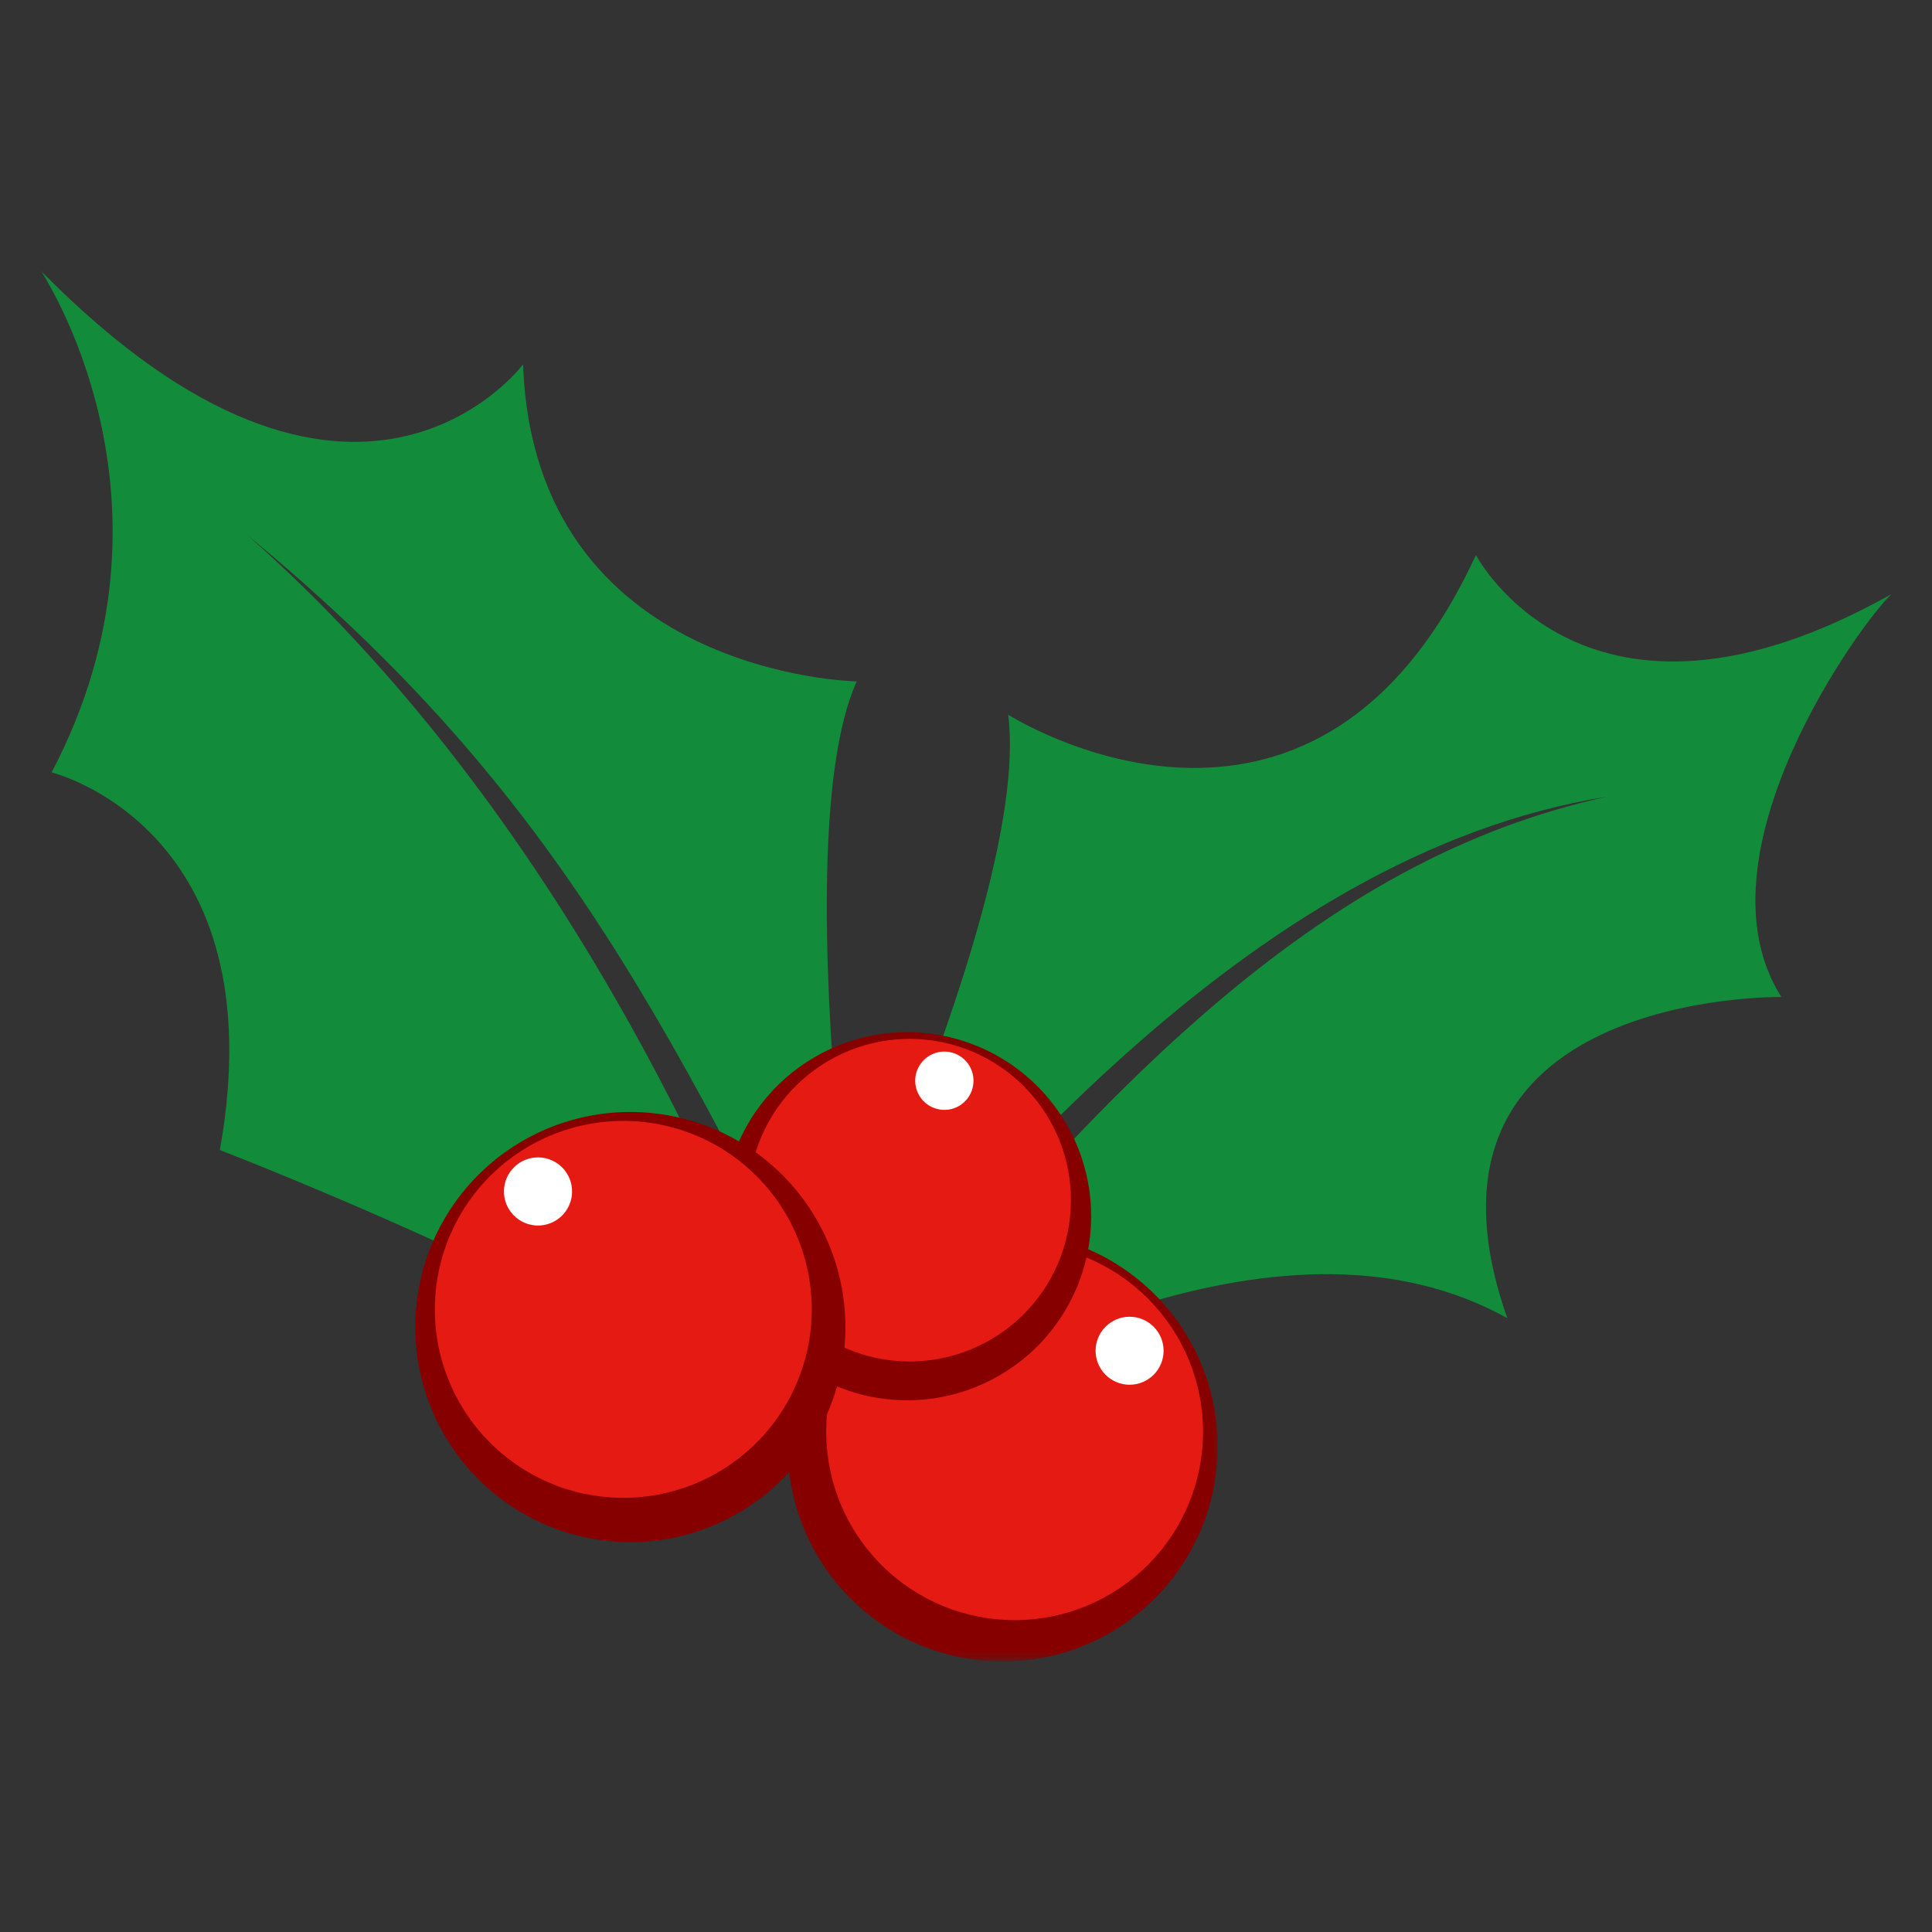 <svg width="300" height="300" viewBox="0 0 300 300" fill="none" xmlns="http://www.w3.org/2000/svg">
<rect x="0" y="0" width="300" height="300" fill="#333333" stroke="none"/>
<mask id="mask0_989_2253" style="mask-type:luminance" maskUnits="userSpaceOnUse" x="118" y="85" width="177" height="143">
<path d="M118.747 85.333H294.153V228H118.747V85.333Z" fill="white"/>
</mask>
<g mask="url(#mask0_989_2253)">
<path fill-rule="evenodd" clip-rule="evenodd" d="M118.772 225.693C118.772 225.693 160.538 142.552 156.554 110.979C156.554 110.979 203.835 141.167 229.179 86.177C229.179 86.177 246.21 118.943 293.731 92.24C289.121 96.458 262.632 132.792 276.611 154.818C276.611 154.818 216.174 153.781 234.049 204.677C200.137 185.875 154.043 210.021 123.986 227.682C170.621 167.479 205.502 133.375 249.476 123.724C193.621 132.682 148.809 188.146 118.772 225.693Z" fill="#128B3B"/>
</g>
<mask id="mask1_989_2253" style="mask-type:luminance" maskUnits="userSpaceOnUse" x="6" y="41" width="131" height="190">
<path d="M6.309 41.87H136.08V230.667H6.309V41.87Z" fill="white"/>
</mask>
<g mask="url(#mask1_989_2253)">
<path fill-rule="evenodd" clip-rule="evenodd" d="M136.038 223.547C136.038 223.547 121.043 132.359 133.033 105.807C133.033 105.807 82.934 104.964 81.226 56.573C81.226 56.573 55.106 91.677 6.309 42.011C6.309 42.011 30.283 77.542 8.017 119.938C8.017 119.938 43.116 128.505 34.137 178.578C34.137 178.578 112.689 208.771 128.965 230.604C115.267 188.208 86.377 125.281 38.424 83.104C87.611 123.656 104.445 160.38 136.038 223.547Z" fill="#128B3B"/>
</g>
<mask id="mask2_989_2253" style="mask-type:luminance" maskUnits="userSpaceOnUse" x="121" y="190" width="69" height="68">
<path d="M121.414 190.667H189.414V257.755H121.414V190.667Z" fill="white"/>
</mask>
<g mask="url(#mask2_989_2253)">
<path d="M189.08 224.609C189.08 225.703 189.028 226.792 188.919 227.88C188.809 228.969 188.653 230.052 188.439 231.125C188.226 232.198 187.96 233.255 187.643 234.302C187.325 235.349 186.955 236.375 186.538 237.385C186.122 238.396 185.653 239.385 185.137 240.349C184.622 241.313 184.059 242.25 183.45 243.161C182.846 244.068 182.195 244.948 181.502 245.792C180.804 246.635 180.075 247.448 179.299 248.219C178.528 248.995 177.715 249.724 176.872 250.422C176.028 251.115 175.148 251.766 174.242 252.37C173.33 252.979 172.393 253.542 171.429 254.057C170.465 254.573 169.476 255.036 168.465 255.458C167.455 255.875 166.429 256.245 165.382 256.563C164.335 256.88 163.278 257.146 162.205 257.359C161.132 257.573 160.049 257.729 158.96 257.839C157.872 257.948 156.783 258 155.689 258C154.596 258 153.502 257.948 152.419 257.839C151.33 257.729 150.247 257.573 149.174 257.359C148.101 257.146 147.044 256.88 145.997 256.563C144.95 256.245 143.924 255.875 142.913 255.458C141.903 255.036 140.913 254.573 139.95 254.057C138.986 253.542 138.049 252.979 137.137 252.37C136.231 251.766 135.351 251.115 134.507 250.422C133.663 249.724 132.851 248.995 132.08 248.219C131.304 247.448 130.57 246.635 129.877 245.792C129.184 244.948 128.533 244.068 127.924 243.161C127.32 242.25 126.757 241.313 126.242 240.349C125.726 239.385 125.257 238.396 124.84 237.385C124.424 236.375 124.054 235.349 123.736 234.302C123.419 233.255 123.153 232.198 122.939 231.125C122.726 230.052 122.564 228.969 122.46 227.88C122.351 226.792 122.299 225.703 122.299 224.609C122.299 223.516 122.351 222.422 122.46 221.333C122.564 220.25 122.726 219.167 122.939 218.094C123.153 217.021 123.419 215.964 123.736 214.917C124.054 213.87 124.424 212.839 124.84 211.828C125.257 210.823 125.726 209.833 126.242 208.87C126.757 207.906 127.32 206.969 127.924 206.057C128.533 205.151 129.184 204.271 129.877 203.427C130.57 202.578 131.304 201.771 132.08 201C132.851 200.224 133.663 199.49 134.507 198.797C135.351 198.104 136.231 197.453 137.137 196.844C138.049 196.24 138.986 195.677 139.95 195.161C140.913 194.646 141.903 194.177 142.913 193.76C143.924 193.344 144.95 192.974 145.997 192.656C147.044 192.339 148.101 192.073 149.174 191.859C150.247 191.646 151.33 191.484 152.419 191.38C153.502 191.271 154.596 191.219 155.689 191.219C156.783 191.219 157.872 191.271 158.96 191.38C160.049 191.484 161.132 191.646 162.205 191.859C163.278 192.073 164.335 192.339 165.382 192.656C166.429 192.974 167.455 193.344 168.465 193.76C169.476 194.177 170.465 194.646 171.429 195.161C172.393 195.677 173.33 196.24 174.242 196.844C175.148 197.453 176.028 198.104 176.872 198.797C177.715 199.49 178.528 200.224 179.299 201C180.075 201.771 180.804 202.578 181.502 203.427C182.195 204.271 182.846 205.151 183.45 206.057C184.059 206.969 184.622 207.906 185.137 208.87C185.653 209.833 186.122 210.823 186.538 211.833C186.955 212.839 187.325 213.87 187.643 214.917C187.96 215.964 188.226 217.021 188.439 218.094C188.653 219.167 188.809 220.25 188.919 221.333C189.028 222.422 189.08 223.516 189.08 224.609Z" fill="#870000"/>
</g>
<path d="M186.809 222.313C186.809 223.271 186.762 224.229 186.668 225.182C186.575 226.135 186.434 227.083 186.247 228.021C186.059 228.964 185.825 229.891 185.549 230.807C185.267 231.724 184.945 232.625 184.58 233.51C184.215 234.396 183.804 235.26 183.351 236.104C182.903 236.953 182.408 237.771 181.877 238.568C181.346 239.365 180.773 240.135 180.168 240.875C179.559 241.615 178.913 242.323 178.236 243.005C177.559 243.682 176.851 244.323 176.111 244.932C175.372 245.537 174.601 246.109 173.804 246.641C173.007 247.172 172.184 247.667 171.34 248.12C170.497 248.568 169.632 248.979 168.747 249.344C167.861 249.714 166.96 250.037 166.043 250.313C165.127 250.589 164.2 250.823 163.257 251.01C162.32 251.198 161.372 251.339 160.418 251.432C159.465 251.526 158.507 251.573 157.549 251.573C156.59 251.573 155.637 251.526 154.684 251.432C153.731 251.339 152.783 251.198 151.84 251.01C150.903 250.823 149.976 250.589 149.059 250.313C148.142 250.037 147.241 249.714 146.356 249.344C145.471 248.979 144.601 248.568 143.757 248.12C142.913 247.667 142.09 247.172 141.293 246.641C140.497 246.109 139.731 245.537 138.991 244.932C138.247 244.323 137.538 243.682 136.861 243.005C136.184 242.323 135.543 241.615 134.934 240.875C134.325 240.135 133.757 239.365 133.226 238.568C132.689 237.771 132.2 236.953 131.747 236.104C131.293 235.26 130.887 234.396 130.517 233.51C130.153 232.625 129.83 231.724 129.554 230.807C129.273 229.891 129.043 228.964 128.856 228.021C128.668 227.083 128.528 226.135 128.434 225.182C128.34 224.229 128.293 223.271 128.293 222.313C128.293 221.354 128.34 220.401 128.434 219.448C128.528 218.495 128.668 217.547 128.856 216.609C129.043 215.667 129.273 214.74 129.554 213.823C129.83 212.906 130.153 212.005 130.517 211.12C130.887 210.234 131.293 209.37 131.747 208.521C132.2 207.677 132.689 206.859 133.226 206.063C133.757 205.266 134.325 204.495 134.934 203.755C135.543 203.016 136.184 202.302 136.861 201.625C137.538 200.948 138.247 200.307 138.991 199.698C139.731 199.089 140.497 198.521 141.293 197.99C142.09 197.458 142.913 196.964 143.757 196.51C144.601 196.063 145.471 195.651 146.356 195.287C147.241 194.917 148.142 194.594 149.059 194.318C149.976 194.042 150.903 193.807 151.84 193.62C152.783 193.432 153.731 193.292 154.684 193.198C155.637 193.104 156.59 193.057 157.549 193.057C158.507 193.057 159.465 193.104 160.418 193.198C161.372 193.292 162.32 193.432 163.257 193.62C164.2 193.807 165.127 194.042 166.043 194.318C166.96 194.594 167.861 194.917 168.747 195.287C169.632 195.651 170.497 196.063 171.34 196.51C172.184 196.964 173.007 197.458 173.804 197.99C174.601 198.521 175.372 199.089 176.111 199.698C176.851 200.307 177.559 200.948 178.236 201.625C178.913 202.302 179.559 203.016 180.168 203.755C180.773 204.495 181.346 205.266 181.877 206.063C182.408 206.859 182.903 207.677 183.351 208.521C183.804 209.37 184.215 210.234 184.58 211.12C184.945 212.005 185.267 212.906 185.549 213.823C185.825 214.74 186.059 215.667 186.247 216.609C186.434 217.547 186.575 218.495 186.668 219.448C186.762 220.401 186.809 221.354 186.809 222.313Z" fill="#E51A13"/>
<path d="M180.684 209.74C180.684 210.089 180.648 210.432 180.58 210.771C180.512 211.115 180.413 211.443 180.283 211.76C180.148 212.083 179.986 212.385 179.793 212.677C179.601 212.964 179.382 213.229 179.137 213.474C178.892 213.719 178.627 213.938 178.335 214.13C178.049 214.323 177.741 214.49 177.424 214.62C177.101 214.755 176.773 214.854 176.434 214.922C176.09 214.99 175.752 215.021 175.403 215.021C175.054 215.021 174.71 214.99 174.372 214.922C174.033 214.854 173.705 214.755 173.382 214.62C173.064 214.49 172.757 214.323 172.471 214.13C172.179 213.938 171.913 213.719 171.668 213.474C171.424 213.229 171.205 212.964 171.012 212.677C170.819 212.385 170.658 212.083 170.523 211.76C170.392 211.443 170.293 211.115 170.226 210.771C170.158 210.432 170.122 210.089 170.122 209.74C170.122 209.396 170.158 209.052 170.226 208.714C170.293 208.37 170.392 208.042 170.523 207.724C170.658 207.401 170.819 207.099 171.012 206.807C171.205 206.521 171.424 206.255 171.668 206.01C171.913 205.766 172.179 205.547 172.471 205.354C172.757 205.162 173.064 204.995 173.382 204.865C173.705 204.729 174.033 204.63 174.372 204.563C174.71 204.495 175.054 204.464 175.403 204.464C175.752 204.464 176.09 204.495 176.434 204.563C176.773 204.63 177.101 204.729 177.424 204.865C177.741 204.995 178.049 205.162 178.335 205.354C178.627 205.547 178.892 205.766 179.137 206.01C179.382 206.255 179.601 206.521 179.793 206.807C179.986 207.099 180.148 207.401 180.283 207.724C180.413 208.042 180.512 208.37 180.58 208.714C180.648 209.052 180.684 209.396 180.684 209.74Z" fill="white"/>
<path d="M165.528 174.427C166.002 175.234 166.429 176.068 166.825 176.917C167.215 177.766 167.564 178.635 167.866 179.516C168.174 180.401 168.434 181.302 168.653 182.208C168.872 183.12 169.043 184.042 169.174 184.969C169.299 185.896 169.382 186.823 169.418 187.76C169.455 188.698 169.444 189.63 169.387 190.562C169.33 191.5 169.231 192.427 169.08 193.354C168.934 194.276 168.741 195.193 168.507 196.099C168.267 197.005 167.986 197.896 167.663 198.771C167.34 199.651 166.97 200.51 166.564 201.354C166.153 202.193 165.705 203.016 165.215 203.812C164.726 204.609 164.194 205.38 163.632 206.125C163.064 206.875 162.465 207.588 161.83 208.276C161.194 208.963 160.523 209.615 159.825 210.24C159.127 210.859 158.398 211.443 157.637 211.995C156.882 212.542 156.095 213.052 155.288 213.526C154.481 214 153.653 214.432 152.804 214.823C151.95 215.213 151.085 215.562 150.2 215.87C149.314 216.177 148.418 216.437 147.507 216.656C146.595 216.87 145.679 217.047 144.752 217.172C143.825 217.302 142.892 217.38 141.96 217.417C141.023 217.453 140.085 217.443 139.153 217.385C138.22 217.333 137.288 217.229 136.366 217.083C135.439 216.937 134.528 216.745 133.622 216.505C132.715 216.271 131.825 215.99 130.944 215.661C130.069 215.338 129.21 214.974 128.366 214.562C127.523 214.156 126.705 213.703 125.908 213.213C125.111 212.724 124.335 212.198 123.59 211.63C122.845 211.068 122.132 210.463 121.444 209.828C120.757 209.193 120.101 208.526 119.481 207.828C118.861 207.125 118.273 206.396 117.726 205.641C117.174 204.88 116.663 204.099 116.189 203.292C115.72 202.484 115.288 201.656 114.898 200.802C114.507 199.953 114.158 199.083 113.851 198.203C113.543 197.318 113.283 196.417 113.064 195.51C112.845 194.599 112.674 193.682 112.549 192.75C112.418 191.823 112.335 190.896 112.304 189.958C112.267 189.021 112.278 188.088 112.33 187.156C112.387 186.219 112.486 185.292 112.637 184.365C112.783 183.443 112.976 182.526 113.21 181.62C113.45 180.713 113.731 179.823 114.054 178.948C114.382 178.068 114.747 177.208 115.158 176.365C115.564 175.526 116.012 174.703 116.502 173.906C116.991 173.109 117.523 172.338 118.085 171.594C118.653 170.849 119.252 170.13 119.887 169.443C120.523 168.755 121.194 168.104 121.892 167.479C122.595 166.859 123.325 166.276 124.08 165.724C124.835 165.177 125.622 164.667 126.429 164.193C127.236 163.719 128.064 163.286 128.913 162.896C129.767 162.505 130.632 162.156 131.517 161.849C132.403 161.547 133.299 161.281 134.21 161.062C135.122 160.849 136.038 160.677 136.965 160.547C137.892 160.422 138.825 160.338 139.762 160.302C140.694 160.266 141.632 160.276 142.564 160.333C143.497 160.385 144.429 160.49 145.351 160.635C146.278 160.781 147.194 160.974 148.095 161.213C149.002 161.448 149.892 161.729 150.773 162.057C151.653 162.38 152.512 162.745 153.351 163.156C154.194 163.562 155.012 164.016 155.809 164.505C156.611 164.995 157.382 165.521 158.127 166.088C158.872 166.651 159.59 167.255 160.278 167.891C160.96 168.526 161.616 169.193 162.236 169.891C162.856 170.594 163.444 171.323 163.991 172.078C164.543 172.838 165.054 173.62 165.528 174.427Z" fill="#870000"/>
<path d="M162.867 173.714C163.283 174.422 163.658 175.146 164.002 175.896C164.346 176.641 164.653 177.401 164.919 178.172C165.189 178.948 165.419 179.734 165.606 180.531C165.799 181.333 165.95 182.135 166.059 182.948C166.174 183.76 166.247 184.578 166.278 185.396C166.309 186.219 166.299 187.036 166.252 187.854C166.2 188.672 166.111 189.49 165.981 190.297C165.856 191.109 165.684 191.911 165.481 192.703C165.273 193.495 165.023 194.276 164.742 195.047C164.455 195.818 164.132 196.573 163.778 197.307C163.419 198.047 163.023 198.766 162.596 199.464C162.163 200.161 161.705 200.839 161.205 201.49C160.71 202.146 160.184 202.776 159.627 203.375C159.07 203.979 158.486 204.552 157.872 205.094C157.257 205.641 156.622 206.151 155.955 206.635C155.294 207.115 154.606 207.562 153.898 207.979C153.189 208.391 152.46 208.771 151.715 209.115C150.971 209.453 150.21 209.76 149.439 210.031C148.663 210.297 147.877 210.526 147.08 210.719C146.278 210.906 145.476 211.057 144.663 211.172C143.851 211.281 143.033 211.354 142.215 211.385C141.393 211.417 140.575 211.411 139.757 211.359C138.939 211.312 138.122 211.224 137.314 211.094C136.502 210.964 135.7 210.797 134.908 210.589C134.117 210.38 133.335 210.135 132.564 209.849C131.794 209.568 131.038 209.245 130.304 208.885C129.564 208.526 128.846 208.13 128.148 207.703C127.45 207.276 126.773 206.812 126.122 206.318C125.465 205.823 124.84 205.297 124.236 204.74C123.632 204.182 123.059 203.594 122.518 202.979C121.971 202.37 121.46 201.729 120.976 201.062C120.497 200.401 120.049 199.714 119.632 199.005C119.221 198.297 118.84 197.573 118.497 196.828C118.158 196.083 117.851 195.323 117.58 194.547C117.314 193.771 117.085 192.984 116.893 192.187C116.705 191.391 116.554 190.583 116.439 189.771C116.33 188.958 116.257 188.141 116.226 187.323C116.195 186.505 116.2 185.682 116.252 184.865C116.299 184.047 116.387 183.234 116.518 182.422C116.648 181.615 116.814 180.812 117.023 180.016C117.231 179.224 117.476 178.443 117.762 177.672C118.044 176.901 118.367 176.151 118.726 175.411C119.085 174.672 119.476 173.958 119.908 173.255C120.335 172.557 120.799 171.88 121.294 171.229C121.788 170.573 122.314 169.948 122.872 169.344C123.429 168.745 124.018 168.172 124.632 167.625C125.242 167.083 125.882 166.568 126.549 166.089C127.21 165.604 127.898 165.156 128.606 164.745C129.314 164.328 130.038 163.948 130.783 163.609C131.528 163.266 132.288 162.958 133.064 162.693C133.84 162.422 134.627 162.193 135.424 162.005C136.221 161.812 137.028 161.661 137.84 161.547C138.653 161.437 139.465 161.365 140.288 161.333C141.106 161.302 141.929 161.312 142.747 161.359C143.564 161.411 144.377 161.5 145.189 161.625C145.997 161.755 146.799 161.922 147.596 162.13C148.387 162.339 149.169 162.589 149.939 162.87C150.705 163.156 151.46 163.474 152.2 163.833C152.934 164.193 153.653 164.589 154.356 165.016C155.054 165.448 155.731 165.906 156.382 166.406C157.038 166.901 157.663 167.427 158.268 167.984C158.867 168.542 159.439 169.125 159.986 169.74C160.528 170.354 161.044 170.99 161.523 171.656C162.007 172.318 162.455 173.005 162.867 173.714Z" fill="#E51A13"/>
<path d="M150.549 165.526C150.851 166.047 151.043 166.604 151.121 167.198C151.205 167.792 151.168 168.38 151.017 168.963C150.866 169.542 150.611 170.073 150.246 170.552C149.882 171.026 149.444 171.417 148.924 171.724C148.408 172.026 147.851 172.219 147.257 172.302C146.663 172.38 146.075 172.344 145.491 172.193C144.913 172.042 144.382 171.786 143.903 171.422C143.424 171.057 143.033 170.62 142.731 170.099C142.429 169.583 142.236 169.026 142.153 168.432C142.075 167.838 142.106 167.25 142.257 166.667C142.413 166.088 142.668 165.557 143.033 165.078C143.392 164.599 143.835 164.208 144.351 163.906C144.871 163.604 145.429 163.411 146.023 163.328C146.616 163.25 147.205 163.281 147.783 163.437C148.366 163.588 148.898 163.844 149.371 164.208C149.851 164.568 150.241 165.01 150.549 165.526Z" fill="white"/>
<path d="M114.096 176.87C115.054 177.401 115.981 177.979 116.877 178.599C117.778 179.224 118.643 179.885 119.481 180.594C120.315 181.302 121.111 182.047 121.872 182.833C122.632 183.62 123.351 184.443 124.033 185.297C124.71 186.156 125.351 187.042 125.945 187.963C126.533 188.88 127.08 189.828 127.58 190.797C128.08 191.771 128.533 192.766 128.934 193.786C129.335 194.802 129.69 195.833 129.986 196.885C130.289 197.937 130.539 199.005 130.731 200.078C130.929 201.156 131.07 202.24 131.164 203.328C131.252 204.417 131.289 205.51 131.268 206.604C131.252 207.698 131.179 208.786 131.054 209.875C130.929 210.958 130.752 212.036 130.523 213.109C130.294 214.177 130.007 215.234 129.674 216.276C129.341 217.312 128.955 218.338 128.523 219.338C128.085 220.344 127.601 221.323 127.07 222.281C126.539 223.234 125.966 224.167 125.341 225.062C124.721 225.963 124.054 226.828 123.346 227.667C122.637 228.5 121.893 229.297 121.106 230.057C120.32 230.818 119.502 231.536 118.643 232.219C117.789 232.896 116.898 233.536 115.981 234.13C115.059 234.719 114.117 235.266 113.143 235.766C112.169 236.266 111.174 236.719 110.158 237.12C109.137 237.521 108.106 237.875 107.054 238.172C106.002 238.474 104.94 238.724 103.861 238.917C102.789 239.115 101.705 239.255 100.611 239.349C99.523 239.437 98.429 239.474 97.335 239.453C96.242 239.437 95.153 239.365 94.065 239.24C92.981 239.115 91.903 238.937 90.835 238.708C89.763 238.479 88.71 238.193 87.669 237.859C86.627 237.526 85.606 237.141 84.601 236.708C83.596 236.271 82.617 235.786 81.658 235.255C80.705 234.724 79.778 234.151 78.877 233.526C77.976 232.906 77.111 232.24 76.278 231.531C75.445 230.823 74.648 230.078 73.882 229.292C73.122 228.505 72.403 227.687 71.721 226.828C71.044 225.974 70.408 225.083 69.815 224.167C69.221 223.245 68.674 222.302 68.174 221.328C67.674 220.354 67.226 219.359 66.82 218.344C66.419 217.323 66.07 216.292 65.768 215.24C65.466 214.187 65.221 213.125 65.023 212.047C64.825 210.974 64.684 209.891 64.596 208.797C64.507 207.708 64.471 206.615 64.486 205.521C64.507 204.427 64.575 203.338 64.7 202.25C64.825 201.167 65.002 200.088 65.236 199.021C65.466 197.948 65.747 196.896 66.08 195.854C66.419 194.812 66.799 193.792 67.236 192.786C67.669 191.781 68.153 190.802 68.684 189.844C69.216 188.891 69.794 187.963 70.413 187.062C71.038 186.161 71.7 185.297 72.408 184.463C73.117 183.63 73.861 182.828 74.648 182.068C75.434 181.307 76.257 180.588 77.111 179.906C77.971 179.229 78.856 178.594 79.778 178C80.695 177.406 81.643 176.859 82.617 176.359C83.585 175.859 84.58 175.406 85.601 175.005C86.617 174.604 87.653 174.255 88.705 173.953C89.752 173.651 90.82 173.406 91.893 173.208C92.971 173.01 94.054 172.87 95.143 172.781C96.231 172.687 97.325 172.656 98.419 172.672C99.513 172.687 100.601 172.76 101.69 172.885C102.778 173.01 103.856 173.187 104.924 173.417C105.992 173.651 107.049 173.932 108.091 174.266C109.132 174.599 110.153 174.984 111.158 175.422C112.158 175.854 113.137 176.338 114.096 176.87Z" fill="#870000"/>
<path d="M110.997 177.734C111.835 178.198 112.648 178.703 113.434 179.25C114.226 179.797 114.986 180.375 115.716 181C116.445 181.62 117.143 182.271 117.809 182.958C118.476 183.651 119.111 184.37 119.705 185.12C120.304 185.87 120.861 186.646 121.377 187.453C121.898 188.26 122.377 189.089 122.815 189.943C123.252 190.792 123.648 191.667 124.002 192.557C124.351 193.448 124.664 194.354 124.924 195.276C125.19 196.198 125.408 197.13 125.575 198.073C125.747 199.016 125.872 199.964 125.955 200.922C126.033 201.875 126.065 202.833 126.049 203.792C126.033 204.75 125.971 205.703 125.861 206.656C125.752 207.609 125.596 208.552 125.393 209.49C125.19 210.427 124.945 211.354 124.648 212.266C124.356 213.177 124.018 214.073 123.638 214.953C123.257 215.833 122.835 216.693 122.367 217.531C121.903 218.365 121.398 219.182 120.851 219.969C120.309 220.755 119.726 221.516 119.106 222.245C118.486 222.979 117.83 223.677 117.143 224.344C116.455 225.01 115.731 225.641 114.981 226.24C114.231 226.833 113.455 227.391 112.648 227.912C111.841 228.432 111.013 228.912 110.164 229.349C109.309 229.787 108.44 230.182 107.544 230.531C106.653 230.885 105.747 231.193 104.825 231.458C103.903 231.719 102.971 231.938 102.028 232.109C101.085 232.281 100.138 232.406 99.184 232.484C98.226 232.563 97.268 232.594 96.309 232.578C95.351 232.563 94.398 232.5 93.445 232.391C92.492 232.281 91.549 232.125 90.612 231.927C89.674 231.724 88.752 231.474 87.835 231.182C86.924 230.891 86.028 230.552 85.148 230.172C84.268 229.792 83.414 229.365 82.575 228.901C81.737 228.438 80.924 227.932 80.132 227.385C79.346 226.839 78.585 226.255 77.856 225.635C77.127 225.016 76.424 224.365 75.757 223.672C75.091 222.984 74.46 222.266 73.867 221.516C73.268 220.766 72.71 219.984 72.19 219.182C71.674 218.375 71.195 217.547 70.757 216.693C70.315 215.844 69.924 214.969 69.57 214.078C69.216 213.188 68.908 212.281 68.648 211.359C68.382 210.438 68.164 209.505 67.992 208.563C67.82 207.62 67.695 206.672 67.617 205.714C67.539 204.76 67.507 203.802 67.523 202.844C67.539 201.885 67.601 200.932 67.71 199.979C67.82 199.026 67.976 198.083 68.179 197.146C68.382 196.208 68.627 195.281 68.919 194.37C69.216 193.458 69.549 192.563 69.934 191.682C70.315 190.802 70.737 189.943 71.2 189.104C71.669 188.266 72.174 187.453 72.716 186.667C73.263 185.88 73.846 185.12 74.466 184.385C75.085 183.656 75.742 182.958 76.429 182.292C77.117 181.625 77.835 180.995 78.585 180.396C79.341 179.802 80.117 179.245 80.924 178.724C81.726 178.203 82.554 177.724 83.408 177.287C84.263 176.849 85.132 176.453 86.023 176.099C86.919 175.75 87.825 175.443 88.747 175.177C89.664 174.912 90.596 174.698 91.544 174.526C92.487 174.354 93.434 174.229 94.388 174.151C95.346 174.073 96.299 174.042 97.257 174.057C98.216 174.068 99.174 174.13 100.127 174.24C101.075 174.349 102.023 174.505 102.96 174.708C103.898 174.912 104.82 175.162 105.731 175.453C106.648 175.745 107.544 176.083 108.419 176.464C109.299 176.844 110.158 177.266 110.997 177.734Z" fill="#E51A13"/>
<path d="M86.111 180.385C86.413 180.552 86.7 180.75 86.965 180.974C87.226 181.198 87.471 181.448 87.684 181.719C87.898 181.995 88.085 182.281 88.246 182.594C88.403 182.901 88.533 183.224 88.627 183.557C88.721 183.891 88.783 184.229 88.814 184.578C88.84 184.922 88.835 185.271 88.799 185.615C88.757 185.958 88.684 186.297 88.58 186.625C88.471 186.958 88.335 187.276 88.163 187.578C87.996 187.88 87.799 188.167 87.575 188.432C87.351 188.698 87.101 188.937 86.83 189.151C86.559 189.37 86.267 189.557 85.96 189.714C85.648 189.875 85.33 190 84.996 190.094C84.663 190.193 84.32 190.255 83.976 190.281C83.627 190.312 83.283 190.302 82.939 190.266C82.59 190.224 82.257 190.151 81.924 190.047C81.596 189.937 81.278 189.802 80.971 189.635C80.668 189.464 80.387 189.271 80.121 189.042C79.856 188.818 79.616 188.573 79.398 188.297C79.184 188.026 78.996 187.734 78.835 187.427C78.679 187.12 78.549 186.797 78.455 186.464C78.361 186.13 78.299 185.792 78.267 185.443C78.241 185.099 78.246 184.75 78.288 184.406C78.325 184.062 78.398 183.724 78.507 183.391C78.611 183.062 78.746 182.745 78.918 182.443C79.085 182.135 79.283 181.854 79.507 181.589C79.731 181.323 79.981 181.083 80.252 180.865C80.523 180.651 80.814 180.464 81.121 180.307C81.434 180.146 81.752 180.021 82.09 179.922C82.424 179.828 82.762 179.766 83.106 179.74C83.455 179.708 83.799 179.714 84.148 179.755C84.491 179.797 84.83 179.87 85.158 179.974C85.491 180.078 85.809 180.219 86.111 180.385Z" fill="white"/>
</svg>
